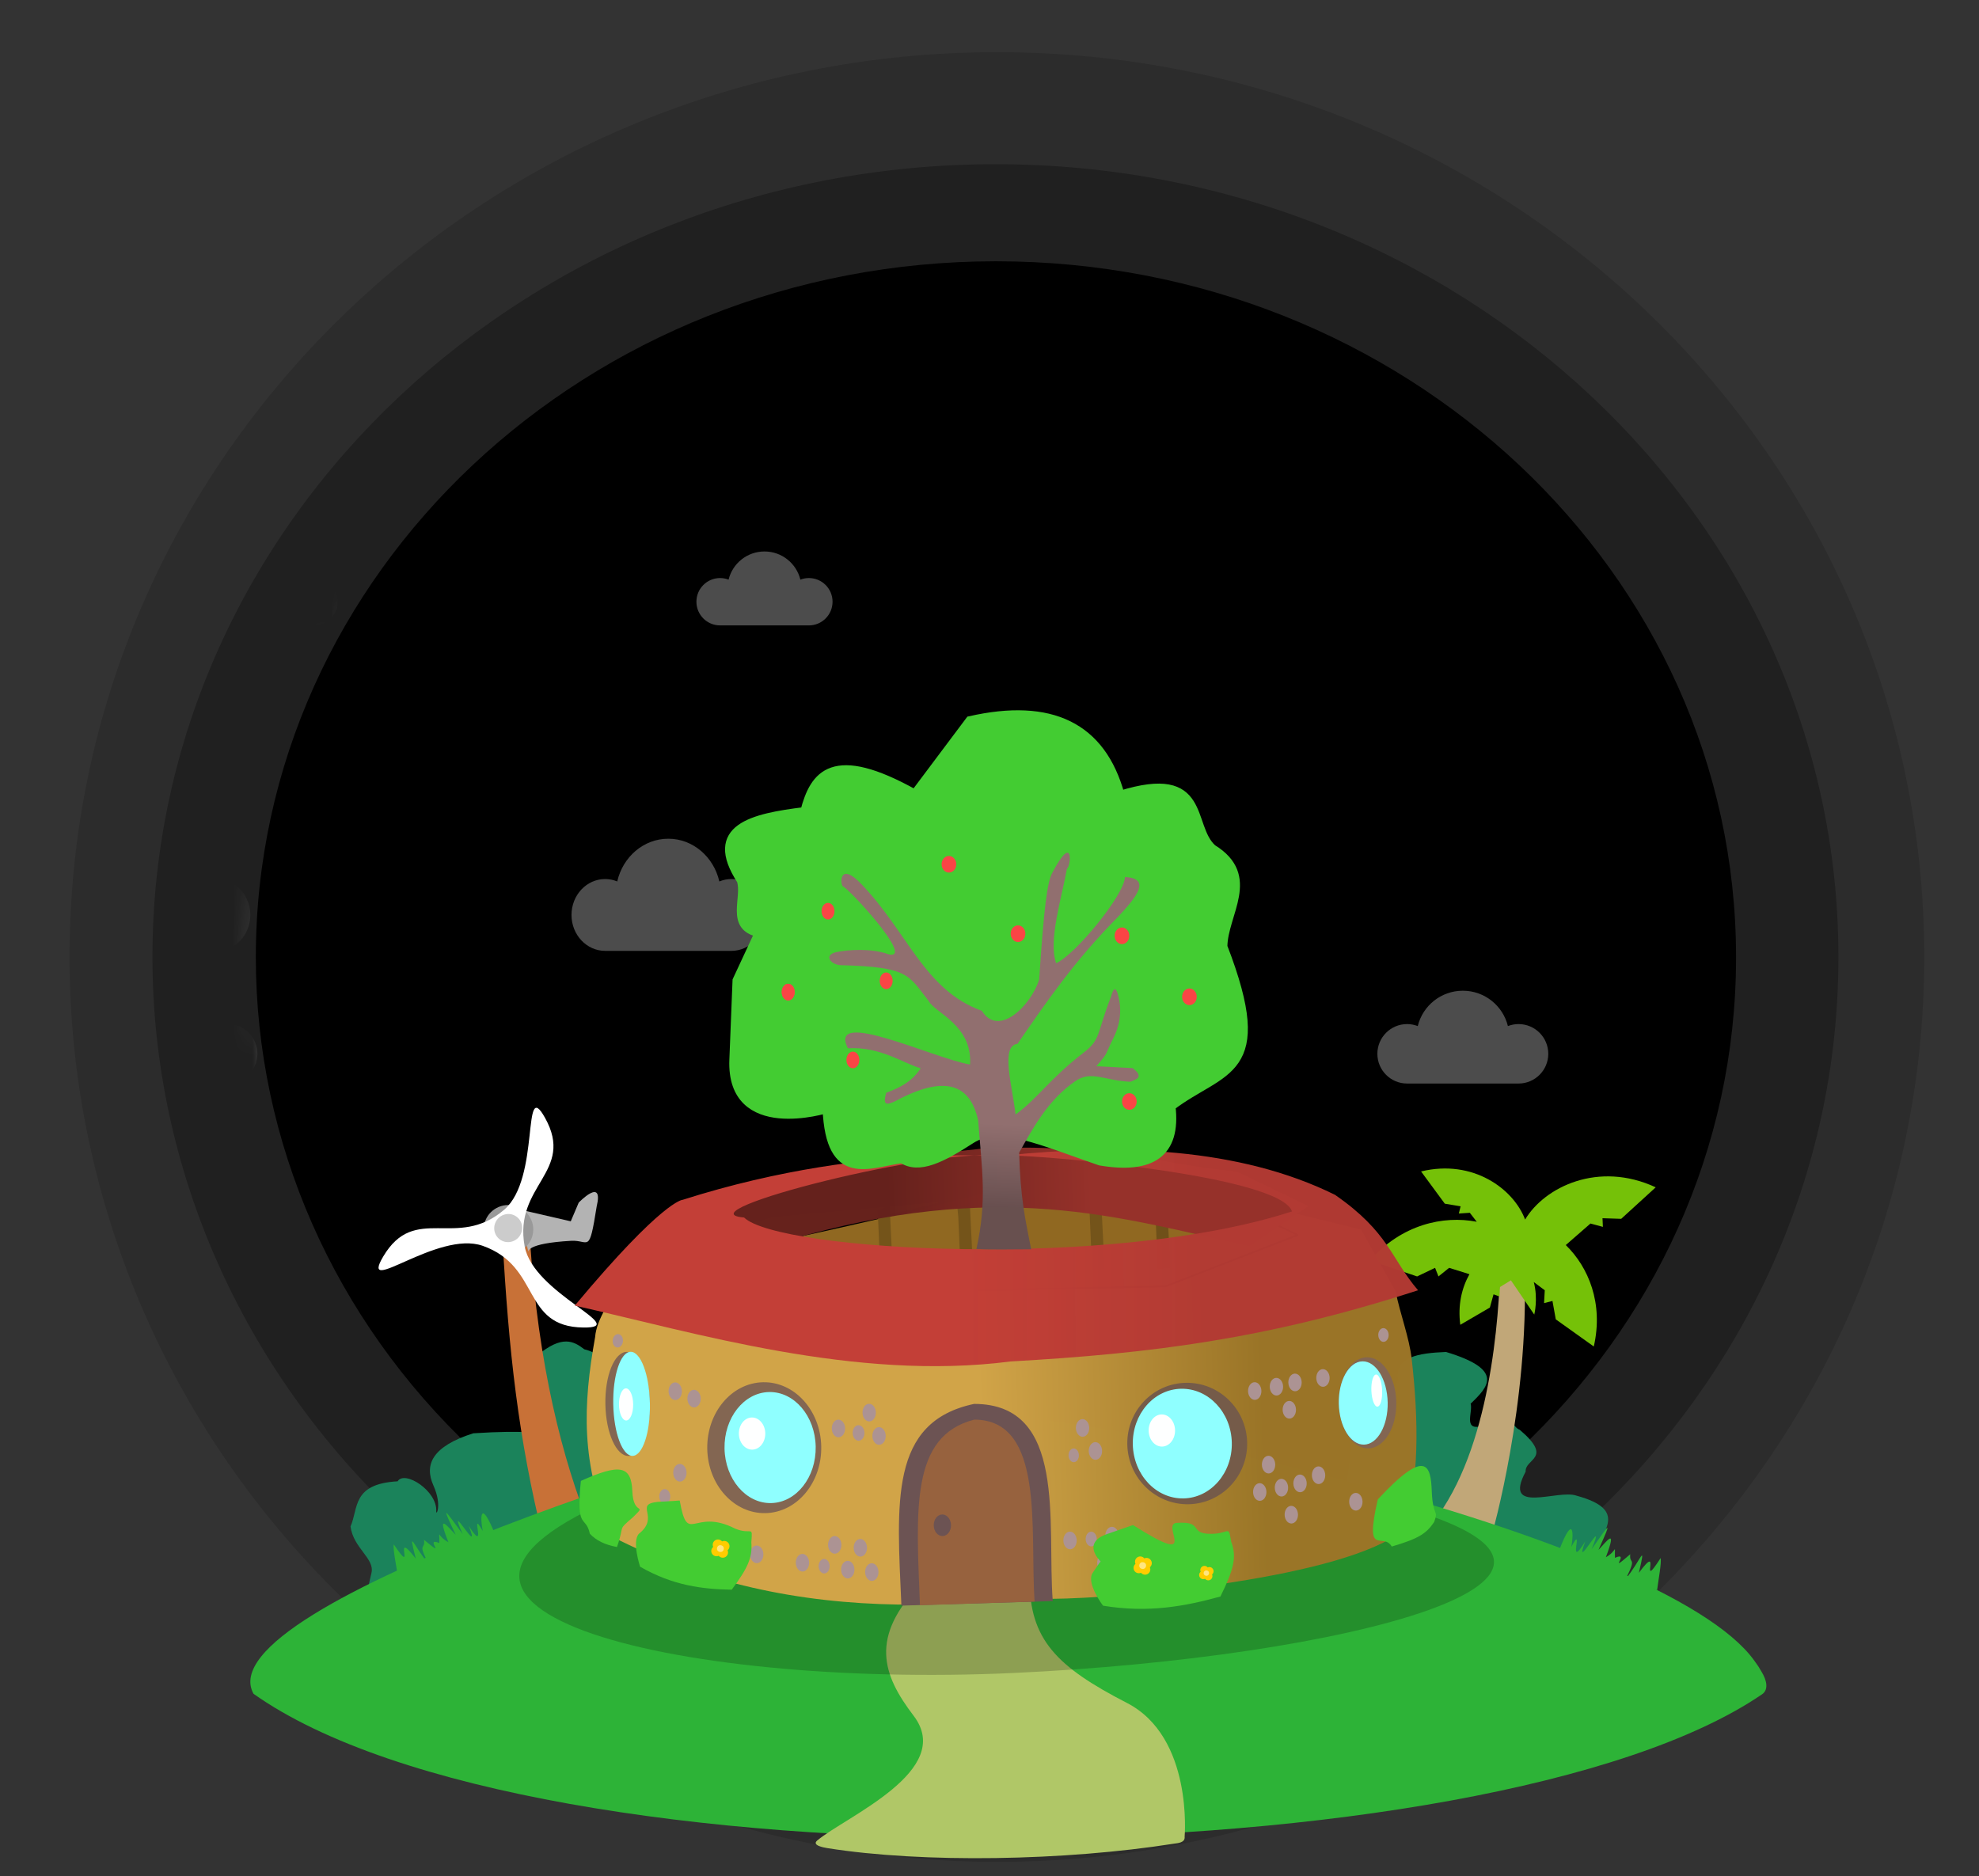 <svg id="etExiBaoJwg1" xmlns="http://www.w3.org/2000/svg" xmlns:xlink="http://www.w3.org/1999/xlink" viewBox="0 0 100 94.8" shape-rendering="geometricPrecision" text-rendering="geometricPrecision">
<rect x="0" y="0" width="100" height="94.8" fill="#333333" stroke="none"/>
<style><![CDATA[
#etExiBaoJwg8_to {animation: etExiBaoJwg8_to__to 20000ms linear infinite normal forwards}@keyframes etExiBaoJwg8_to__to { 0% {transform: translate(1276.931px,-3134.848px)} 55.5% {transform: translate(1936.547px,-3134.848px)} 100% {transform: translate(1936.547px,-3134.848px)}} #etExiBaoJwg9_to {animation: etExiBaoJwg9_to__to 20000ms linear infinite normal forwards}@keyframes etExiBaoJwg9_to__to { 0% {transform: translate(991.097px,-3134.848px)} 56% {transform: translate(991.097px,-3134.848px)} 100% {transform: translate(1276.931px,-3134.848px)}} #etExiBaoJwg10_to {animation: etExiBaoJwg10_to__to 20000ms linear infinite normal forwards}@keyframes etExiBaoJwg10_to__to { 0% {transform: translate(1718.126px,-3055.813px)} 11% {transform: translate(1927.004px,-3055.813px)} 100% {transform: translate(1927.004px,-3055.813px)}} #etExiBaoJwg11_to {animation: etExiBaoJwg11_to__to 20000ms linear infinite normal forwards}@keyframes etExiBaoJwg11_to__to { 0% {transform: translate(1001.343px,-3055.813px)} 11% {transform: translate(1001.343px,-3055.813px)} 100% {transform: translate(1718.126px,-3055.813px)}} #etExiBaoJwg12_to {animation: etExiBaoJwg12_to__to 20000ms linear infinite normal forwards}@keyframes etExiBaoJwg12_to__to { 0% {transform: translate(1330.35px,-3304.971px)} 67% {transform: translate(1859.013px,-3304.971px)} 100% {transform: translate(1859.013px,-3304.971px)}} #etExiBaoJwg13_to {animation: etExiBaoJwg13_to__to 20000ms linear infinite normal forwards}@keyframes etExiBaoJwg13_to__to { 0% {transform: translate(1055.51px,-3304.971px)} 68% {transform: translate(1055.51px,-3304.971px)} 100% {transform: translate(1330.35px,-3304.971px)}} #etExiBaoJwg28_tr {animation: etExiBaoJwg28_tr__tr 20000ms linear infinite normal forwards}@keyframes etExiBaoJwg28_tr__tr { 0% {transform: translate(212.131px,150.754px) rotate(246.015deg)} 25% {transform: translate(212.131px,150.754px) rotate(-105.708deg)} 50% {transform: translate(212.131px,150.754px) rotate(-463.632deg)} 75% {transform: translate(212.131px,150.754px) rotate(-826.557deg)} 100% {transform: translate(212.131px,150.754px) rotate(-1184.66deg)}} #etExiBaoJwg124 {animation: etExiBaoJwg124_c_o 20000ms linear infinite normal forwards}@keyframes etExiBaoJwg124_c_o { 0% {opacity: 0} 34% {opacity: 0} 35% {opacity: 1} 70% {opacity: 1} 71% {opacity: 0} 100% {opacity: 0}} #etExiBaoJwg160_to {animation: etExiBaoJwg160_to__to 20000ms linear infinite normal forwards}@keyframes etExiBaoJwg160_to__to { 0% {offset-distance: 0%} 18.75% {offset-distance: 0%} 26% {offset-distance: 18.311%} 29.95% {offset-distance: 41.542%} 34% {offset-distance: 71.134%} 71% {offset-distance: 77.802%} 77% {offset-distance: 100%} 100% {offset-distance: 100%}} #etExiBaoJwg160_tr {animation: etExiBaoJwg160_tr__tr 20000ms linear infinite normal forwards}@keyframes etExiBaoJwg160_tr__tr { 0% {transform: rotate(23.483deg)} 26% {transform: rotate(23.483deg)} 34% {transform: rotate(-4.085deg)} 70% {transform: rotate(-4.085deg)} 71% {transform: rotate(-24.539deg)} 77% {transform: rotate(-4.085deg)} 100% {transform: rotate(-4.085deg)}} #etExiBaoJwg160 {animation: etExiBaoJwg160_c_o 20000ms linear infinite normal forwards}@keyframes etExiBaoJwg160_c_o { 0% {opacity: 0} 26% {opacity: 0} 28% {opacity: 1} 34% {opacity: 1} 35% {opacity: 0} 70% {opacity: 0} 71% {opacity: 1} 76% {opacity: 1} 77% {opacity: 0} 100% {opacity: 0}}
]]></style>
<defs><linearGradient id="etExiBaoJwg58-fill" x1="30.961" y1="89.513" x2="44.554" y2="89.113" spreadMethod="pad" gradientUnits="userSpaceOnUse" gradientTransform="translate(0 0)"><stop id="etExiBaoJwg58-fill-0" offset="0%" stop-color="#d1a448"/><stop id="etExiBaoJwg58-fill-1" offset="100%" stop-color="rgba(155,117,39,0.992)"/></linearGradient><linearGradient id="etExiBaoJwg67-fill" x1="36.257" y1="76.942" x2="26.449" y2="77.322" spreadMethod="pad" gradientUnits="userSpaceOnUse" gradientTransform="translate(0 0)"><stop id="etExiBaoJwg67-fill-0" offset="0%" stop-color="#96312a"/><stop id="etExiBaoJwg67-fill-1" offset="100%" stop-color="rgba(101,33,28,0.996)"/></linearGradient><linearGradient id="etExiBaoJwg74-fill" x1="29.703" y1="82.132" x2="41.526" y2="82.064" spreadMethod="pad" gradientUnits="userSpaceOnUse" gradientTransform="translate(0 0)"><stop id="etExiBaoJwg74-fill-0" offset="0%" stop-color="#c33f37"/><stop id="etExiBaoJwg74-fill-1" offset="100%" stop-color="rgba(179,58,51,0.98)"/></linearGradient><linearGradient id="etExiBaoJwg144-fill" x1="367.11" y1="87.487" x2="367.22" y2="90.811" spreadMethod="pad" gradientUnits="userSpaceOnUse" gradientTransform="translate(0 0)"><stop id="etExiBaoJwg144-fill-0" offset="0%" stop-color="#916f6f"/><stop id="etExiBaoJwg144-fill-1" offset="100%" stop-color="rgba(104,80,80,0.992)"/></linearGradient></defs><g transform="translate(-52.749-15.135)"><path d="M140.473,63.512c0,19.426-16.744,35.174-37.398,35.174-9.919 0-19.431-3.706-26.445-10.302s-10.954-15.543-10.954-24.872C65.677,44.086,82.421,28.338,103.075,28.338s37.398,15.748,37.398,35.174Z" transform="matrix(1.253 0 0 1.3-26.029-19.069)" opacity="0.14" stroke-width="0.317" stroke-linecap="round" stroke-linejoin="round" stroke-miterlimit="10"/><path d="M140.473,63.512c0,19.426-16.744,35.174-37.398,35.174-9.919 0-19.431-3.706-26.445-10.302s-10.954-15.543-10.954-24.872C65.677,44.086,82.421,28.338,103.075,28.338s37.398,15.748,37.398,35.174Z" transform="matrix(1.139 0 0 1.139-14.353-8.844)" opacity="0.27" stroke-width="0.317" stroke-linecap="round" stroke-linejoin="round" stroke-miterlimit="10"/><path d="M140.473,63.512c0,19.426-16.744,35.174-37.398,35.174-9.919 0-19.431-3.706-26.445-10.302s-10.954-15.543-10.954-24.872C65.677,44.086,82.421,28.338,103.075,28.338s37.398,15.748,37.398,35.174Z" stroke-width="0.317" stroke-linecap="round" stroke-linejoin="round" stroke-miterlimit="10"/><g mask="url(#etExiBaoJwg14)"><g transform="matrix(.091 0 0 0.091-29.683 345.623)" opacity="0.3"><g id="etExiBaoJwg8_to" transform="translate(1276.931,-3134.848)"><path d="M1213.041,-3143.604c-2.367.001-4.62.492-6.704,1.345-3.118-13.616-14.622-23.728-28.347-23.728-13.73-0-25.235,10.113-28.349,23.728-2.083-.853-4.341-1.344-6.705-1.344-10.325-0-18.693,8.934-18.693,19.948c0,11.017,8.369,19.947,18.693,19.947c3.24 0,19.436 0,35.055 0c15.617 0,31.811 0,35.05-0c10.323 0,18.693-8.93,18.693-19.947-0-11.013-8.369-19.948-18.693-19.948Z" transform="translate(-1177.988,3134.848)" fill="#fff" stroke-width="0.323"/></g><g id="etExiBaoJwg9_to" transform="translate(991.097,-3134.848)"><path d="M1213.041,-3143.604c-2.367.001-4.62.492-6.704,1.345-3.118-13.616-14.622-23.728-28.347-23.728-13.73-0-25.235,10.113-28.349,23.728-2.083-.853-4.341-1.344-6.705-1.344-10.325-0-18.693,8.934-18.693,19.948c0,11.017,8.369,19.947,18.693,19.947c3.24 0,19.436 0,35.055 0c15.617 0,31.811 0,35.05-0c10.323 0,18.693-8.93,18.693-19.947-0-11.013-8.369-19.948-18.693-19.948Z" transform="translate(-1177.988,3134.848)" fill="#fff" stroke-width="0.323"/></g><g id="etExiBaoJwg10_to" transform="translate(1718.126,-3055.813)"><path d="M1760.065,-3063.059c-2.09,0-4.079.407-5.918,1.113-2.752-11.267-12.909-19.636-25.026-19.636-12.121 0-22.278,8.369-25.027,19.636-1.838-.705-3.833-1.112-5.92-1.112-9.115-0-16.503,7.394-16.503,16.508-0,9.117,7.388,16.507,16.503,16.507c2.86 0,17.158,0,30.947 0c13.787-0,28.083-0,30.944-0c9.114,0,16.502-7.39,16.502-16.507c0-9.114-7.389-16.507-16.502-16.508Z" transform="translate(-1729.12,3055.813)" fill="#fff" stroke-width="0.276"/></g><g id="etExiBaoJwg11_to" transform="translate(1001.343,-3055.813)"><path d="M1760.065,-3063.059c-2.09,0-4.079.407-5.918,1.113-2.752-11.267-12.909-19.636-25.026-19.636-12.121 0-22.278,8.369-25.027,19.636-1.838-.705-3.833-1.112-5.92-1.112-9.115-0-16.503,7.394-16.503,16.508-0,9.117,7.388,16.507,16.503,16.507c2.86 0,17.158,0,30.947 0c13.787-0,28.083-0,30.944-0c9.114,0,16.502-7.39,16.502-16.507c0-9.114-7.389-16.507-16.502-16.508Z" transform="translate(-1729.12,3055.813)" fill="#fff" stroke-width="0.276"/></g><g id="etExiBaoJwg12_to" transform="translate(1330.35,-3304.971)"><path d="M1739.776,-3310.743c-1.665-.001-3.249.324-4.715.886-2.192-8.975-10.282-15.642-19.934-15.642-9.655 0-17.746,6.667-19.936,15.642-1.464-.562-3.053-.886-4.715-.886-7.261 0-13.146,5.89-13.146,13.15-0,7.262,5.885,13.149,13.146,13.149c2.278,0,13.668-0,24.652,0c10.982,0,22.37,0,24.649,0c7.26,0,13.146-5.887,13.146-13.149c0-7.26-5.886-13.149-13.145-13.149Z" transform="translate(-1715.126,3304.971)" fill="#fff" stroke-width="0.22"/></g><g id="etExiBaoJwg13_to" transform="translate(1055.51,-3304.971)"><path d="M1739.776,-3310.743c-1.665-.001-3.249.324-4.715.886-2.192-8.975-10.282-15.642-19.934-15.642-9.655 0-17.746,6.667-19.936,15.642-1.464-.562-3.053-.886-4.715-.886-7.261 0-13.146,5.89-13.146,13.15-0,7.262,5.885,13.149,13.146,13.149c2.278,0,13.668-0,24.652,0c10.982,0,22.37,0,24.649,0c7.26,0,13.146-5.887,13.146-13.149c0-7.26-5.886-13.149-13.145-13.149Z" transform="translate(-1715.126,3304.971)" fill="#fff" stroke-width="0.22"/></g></g><mask id="etExiBaoJwg14" mask-type="luminance" x="-150%" y="-150%" height="400%" width="400%"><path d="M140.473,63.512c0,19.426-16.744,35.174-37.398,35.174-9.919 0-19.431-3.706-26.445-10.302s-10.954-15.543-10.954-24.872C65.677,44.086,82.421,28.338,103.075,28.338s37.398,15.748,37.398,35.174Z" fill="#0ff" stroke-width="0.317" stroke-linecap="round" stroke-linejoin="round" stroke-miterlimit="10"/></mask></g><g mask="url(#etExiBaoJwg17)"><mask id="etExiBaoJwg17" mask-type="luminance" x="-150%" y="-150%" height="400%" width="400%"><path d="M140.473,63.512c0,19.426-16.744,35.174-37.398,35.174-9.919 0-19.431-3.706-26.445-10.302s-10.954-15.543-10.954-24.872C65.677,44.086,82.421,28.338,103.075,28.338s37.398,15.748,37.398,35.174Z" fill="#0ff" stroke-width="0.317" stroke-linecap="round" stroke-linejoin="round" stroke-miterlimit="10"/></mask></g></g><g transform="translate(7.112 13.149)"><path d="M13.781,67.223c-1.504,1.566-3.24,3.801-2.122-.891.173-.726-.917-1.247-1.059-2.344.408-.92.063-2.152,2.379-2.282.359-.58,2.016.492,1.952,1.51-.017.272.31-.29-.142-1.299-.473-1.056-.063-1.976,2.012-2.637c5.533-.362,2.309.877,3.49-1.696-1.133-.722-1.021-1.472-.258-2.237c1.263-1.05,1.843-.727,2.378-.313c1.77.431-.16,1.688.321,1.783c4.147.822,1.707,2.224,2.952.743l2.276,5.359" fill="#1b835b" stroke-width="0.236"/><path d="M61.558,56.916c.656-.099,1.251,1.38,1.967-.313-.191-1.181,1.021-1.377,2.432-1.433c2.962.894,2.144,1.754,1.243,2.613.123.419-.372,1.332.5,1.15c1.38-1.787,1.379-.035,1.981.169c1.725,1.471.257,1.437.299,2.115-1.183,2.214,1.643.873,2.571,1.215c2.714.739,1.16,1.828,1.095,2.796l-1,2.804-12.047-3.563" fill="#1b835b" stroke-width="0.237"/><g transform="matrix(3.192-.443 0.398 2.923-715.685-305.614)"><g transform="matrix(.831 0 0 0.831 35.401 27.148)"><path d="M211.079,158.21c-.212-2.152-.168-3.93.002-6.267l.509.135c-.16,2.537.043,4.553.405,6.078" fill="#c87137" stroke-width="0.035"/><g transform="matrix(-.845-.261-.215 0.845 422.887 79.744)"><path d="M211.989,150.271l-1.157.113-.115-.461c0,0-.46-.689-.394.033.023,1.153.06.798.443.88.972.208.879.397.879.397" fill="#b3b3b3" stroke-width="0.035"/><ellipse rx="0.533" ry="0.573" transform="matrix(.999 0.042-.033 0.999 212.135 150.773)" fill="#999" stroke-width="0.056"/><g id="etExiBaoJwg28_tr" transform="translate(212.131,150.754) rotate(246.015)"><g transform="skewX(3.707) skewY(0) scale(1.076,0.929) translate(-212.132,-150.754)"><g transform="matrix(-.353-1.023-.856 0.353 415.813 314.698)"><path d="M44.165,168.432c13.548-.328,9.648,12.892,22.578,16.952c9.994,3.139,26.623-12.271,21.607-3.074-6.49,11.897-15.989,1.91-25.97,11.077-7.715,7.086-2.685,29.192-8.141,20.249-7.058-11.569,6.34-14.801,3.392-28.029-2.279-10.225-23.938-16.921-13.466-17.175Z" transform="matrix(.098 0.015-.013 0.107 208.549 129.552)" fill="#fff" stroke-width="1.663"/></g><ellipse rx="0.304" ry="0.327" transform="matrix(.999 0.042-.033 0.999 212.135 150.773)" fill="#ccc" stroke-width="0.032"/><ellipse rx="2.987" ry="3.25" transform="matrix(-.989-.15-.124 0.992 212.132 150.754)" fill="none" stroke-width="0.196"/></g></g></g></g></g><g transform="matrix(.265 0 0 0.265-731.869-510.266)"><g transform="translate(-352.254 60.347)"><g transform="matrix(.455 0 0 0.455 1907.32 1127.558)"><path d="M3221.766,2045.475c-.95,27.558-6.219,82.753-32.691,109.838c0,0,3.528,1.564,15.013,1.564c7.918,0,14.338-.818,14.338-1.827c0-.215,15.526-54.023,13.6-110.848-10.261,1.273-10.261,1.273-10.261,1.273Z" fill="#c1a778" stroke-width="0.618" stroke-linecap="round" stroke-linejoin="round" stroke-miterlimit="10"/><path d="M3235.891,2049.415l4.601,3.442-.296,5.378l3.524-.901l1.388,7.71l15.934,11.378c4.142-18.149-2.293-33.317-11.741-42.512l10.342-9.026l5.205,1.405-.157-3.63l7.838.257l14.458-13.208c-23.962-11.125-46.516-.207-54.737,13.508-4.795-12.78-21.796-25.451-43.593-20.158l9.938,13.511l6.619,1.1-.732,3.022l4.599-.308l2.904,3.762c-13.957-2.694-31.429,1.084-44.768,16.224l19.778,6.691l7.531-3.603l1.419,3.603l4.467-3.603l8.511,2.67c-3.216,5.733-4.93,12.928-3.835,21.205l12.398-7.23l1.534-5.535l2.504.896.159-3.946l4.62-2.828l9.786,14.358c0,0,1.667-6.554-.197-13.633Z" transform="translate(0 0)" fill="#75c108" stroke-width="0.445" stroke-linecap="round" stroke-linejoin="round" stroke-miterlimit="10"/></g></g></g><g transform="matrix(.109 0 0 0.109-252.95-161.512)"><g transform="translate(-352.254 60.347)"><g transform="matrix(.13 0 0 0.13 2156.252 1790.758)"><path d="M4964.92,2184.703c0,12.865-10.43,23.293-23.294,23.293h-166.321c-12.864,0-23.293-10.429-23.293-23.293v0c0-12.865,10.429-23.293,23.293-23.293h166.321c12.864-.001,23.294,10.428,23.294,23.293Z" opacity="0.2" fill="#38200e"/><path d="M4863.536,2174.709v-31.525c0-1.928,1.562-3.493,3.501-3.493c1.928,0,3.486,1.565,3.486,3.493v30.983c41.307.472,40.213,9.235,40.213,9.235h-53.613c-.541-5.616,3.346-7.826,6.413-8.693Z" fill="#ffde55" stroke="#283f00" stroke-width="4.298" stroke-linecap="round" stroke-linejoin="round" stroke-miterlimit="10"/><path d="M4847.223,2180.7v-31.53c0-1.928,1.559-3.494,3.486-3.494c1.939,0,3.5,1.566,3.5,3.494v30.983c41.308.472,40.213,9.235,40.213,9.235h-53.624c-.532-5.617,3.358-7.821,6.425-8.688Z" fill="#ffde55" stroke="#283f00" stroke-width="4.298" stroke-linecap="round" stroke-linejoin="round" stroke-miterlimit="10"/><path d="M4792.547,2130.765c-.064-.455,74.498-73.248,99.785-73.248c25.273,0,45.777,20.501,45.777,45.786s-20.504,45.786-45.777,45.786c-21.063,0-76.32,3.857-94.206-9.457-27.938,50.054-53.277,17.479-53.277,17.479Z" fill="#fff" stroke="#283f00" stroke-width="4.298" stroke-linecap="round" stroke-linejoin="round" stroke-miterlimit="10"/><path d="M4928.709,2087.227c18.546-6.072,30.256-25.019,26.747-44.773-3.868-21.628-24.526-36.031-46.151-32.179-21.633,3.856-36.028,24.509-32.184,46.144.66,3.656,1.799,7.111,3.324,10.297" fill="#fff" stroke="#283f00" stroke-width="4.298" stroke-linecap="round" stroke-linejoin="round" stroke-miterlimit="10"/><path d="M4941.958,2077.791c-21.202,2.194-21.624-18.449-3.651-20.469c0,0,8.05-8.764,17.149-14.869c11.481,13.818,32.543,14.939,34.655,36.768Z" fill="#ffde55" stroke="#283f00" stroke-width="4.298" stroke-linecap="round" stroke-linejoin="round" stroke-miterlimit="10"/><path d="M4919.707,2099.49c0,0,6.986,36.644-23.314,39.557c0,0-82.766,4.653-81.596-11.077l31.234-13.405" fill="#fff" stroke="#283f00" stroke-width="4.298" stroke-linecap="round" stroke-linejoin="round" stroke-miterlimit="10"/><path d="M4907.465,2044.81c1.094,3.954,5.188,6.278,9.145,5.173c3.961-1.089,6.271-5.195,5.176-9.148-1.094-3.949-5.188-6.268-9.152-5.173-3.954,1.104-6.263,5.193-5.169,9.148Z" fill="#283f00"/></g></g></g></g><g transform="translate(-52.749-12.135)"><g transform="matrix(.929-.021 0.013 0.728 55.479 5.135)"><path d="M9.068,127.45c-2.636-6.32,27.682-17.354,34.41-18.729c10.078-.653,42.433,9.902,47.216,18.775.3.556.169.313.385.783.286.622.38,1.277-.005,1.581-14.96,12.445-66.933,11.824-82.006-2.41Z" fill="#2db337" stroke-width="0.071"/><path d="M22.343,116.72c-.749-2.462-.797-1.198-.654-.208-.756-1.777.298,1.812-.757-.375.718,2.447-1.242-2.188-.34.554-1.021-1.854-1.137-2.113-.377.042-.437-.583-1.045-1.669-.403.506-.636-.448-.465-.992-.494.041-.877-.49.5,1.222-.831-.248.069.762-.387.096.236,1.691-.803-1.24-1.116-2.667-.704-.402-1.331-2.287.071,1.46-1.181-1.019-.059.324.126,1.542.192,2.23" fill="#2db337" stroke="#000" stroke-width="0.195" stroke-opacity="0"/><path d="M80.205,119.505c.783-2.441.814-1.175.656-.19.78-1.756-.323,1.803.762-.354-.751,2.427,1.272-2.153.332.564c1.046-1.826,1.165-2.081.377.052.445-.571,1.068-1.639.396.517.642-.431.478-.979.494.055.883-.466-.516,1.208.834-.225-.08.76.385.107-.258,1.684.82-1.218,1.152-2.635.71-.383c1.361-2.25-.091,1.458,1.195-.986.055.325-.147,1.538-.222,2.224" fill="#2db337" stroke="#000" stroke-width="0.195" stroke-opacity="0"/></g><path d="M99.3,92.147c-2.629,2.708-1.967,4.615-.386,6.689c2.116,2.775-3.44,5.1-4.873,6.307-.276.233.284.346.5.381c4.85.775,12.038.644,17.538-.224.167-.026.565-.04.53-.35c0,0,.439-5.032-2.916-6.761-3.539-1.824-4.933-3.199-4.917-6.271" fill="#b0c767" stroke-width="0.114"/><path d="M84.848,87.419c-15.152,5.881,1.917,10.048,19.104,9.257c16.679-.768,32.631-4.822,19.367-8.469L101.206,86.592Z" opacity="0.2" stroke-width="0.499"/></g><g transform="matrix(.109 0 0 0.109-231.741-169.611)"><g transform="matrix(9.702 0 0 9.702 2280.157 1361.753)"><path d="M13.371,93.457c-1.524-3.462-1.398-6.287-.818-9.535.127-1.727,2.946-4.307,2.946-4.307l5.602-1.444l8.535-.775l12.74-.266l6.776,1.65l1.649,2.951c.218,1.085.652,2.2.77,3.232.328,2.867.388,5.886-.395,8.17-2.731,2.278-13.245,3.269-16.842,3.295l-7.278.273c-4.761-.071-9.32-1.008-13.685-3.243Z" fill="url(#etExiBaoJwg58-fill)" stroke-width="0.083"/><path d="M11.871,90.793c1.854-.83,2.413-.744,2.461.495.047,1.225.735.539.047,1.225-.796.692-.388.327-.781,1.438-.554-.101-.995-.305-1.297-.637-.197-.914-.671-.118-.429-2.52Z" fill="#43cc32" stroke-width="0.585"/><path d="M49.95,91.679c2.318-2.497,2.534-1.627,2.581-.389.047,1.225.339.87.112,1.468-.369.553-.75.797-2.024,1.17-.427-.724-1.321.595-.668-2.249Z" fill="#43cc32" stroke-width="0.585"/><path d="M27.188,96.752c-.212-4.913-.591-8.78,3.474-9.639c4.457,0,3.479,5.678,3.758,9.422" fill="#6c5353" stroke-width="0.083"/><path d="M21.017,79.366c11.213-2.423,10.094-2.599,11.213-2.423s1.119.176,1.119.176s6.137-1.256,9.459.333s3.323,1.589,3.323,1.589l-6.326,2.454-11.626.243Z" fill="#906821" stroke="#000" stroke-width="0.083"/><path d="M36.185,78.041l.117,2.681.594-.054-.162-3.299-.59.26Z" fill="#74541a" stroke-width="0.585"/><path d="M29.906,78.172l.117,2.681.594-.054-.162-3.299-.59.26Z" fill="#74541a" stroke-width="0.585"/><path d="M26.075,78.293l.117,2.681.594-.054-.162-3.299-.59.26Z" fill="#74541a" stroke-width="0.585"/><path d="M39.324,77.975l.117,2.681.594-.054-.162-3.299-.59.26Z" fill="#6f5019" stroke-width="0.585"/><path d="M21.712,79.309c10.145-2.978,15.871-1.101,22.097.268l2.831-1.917-3.43-1.653c-3.946-.376-5.655-1.275-11.838-1.127-4.725.487-5.518.697-6.266.904L18.072,77.793Z" fill="url(#etExiBaoJwg67-fill)" stroke-width="0.083"/><ellipse rx="2.723" ry="3.127" transform="matrix(1-.021 0.019 1 20.635 89.205)" fill="#836652" stroke-width="0.111" stroke-linejoin="round"/><ellipse rx="2.178" ry="2.653" transform="matrix(1-.021 0.019 1 20.915 89.199)" fill="#8fffff" stroke-width="0.091" stroke-linejoin="round"/><ellipse rx="2.863" ry="2.901" transform="matrix(1-.018 0.022 1 40.846 89.006)" fill="#755b49" stroke-width="0.112" stroke-linejoin="round"/><ellipse rx="2.365" ry="2.62" transform="matrix(1-.018 0.021 1 40.611 89.009)" fill="#8fffff" stroke-width="0.096" stroke-linejoin="round"/><ellipse rx="1.375" ry="2.177" transform="matrix(1-.021 0.019 1 49.462 87.062)" fill="#836652" stroke-width="0.107" stroke-linejoin="round"/><ellipse rx="1.168" ry="1.99" transform="matrix(1-.021 0.019 1 49.256 87.069)" fill="#8fffff" stroke-width="0.094" stroke-linejoin="round"/><path d="M11.583,82.414c4.204-5.036,5.144-5.054,5.156-5.054c9.315-2.969,16.553-1.903,15.388-2.074-3.033-.548-15.586,2.668-12.456,2.92c1.64,1.607,17.56,2.517,26.181-.291-.566-1.69-11.632-2.673-13.649-2.677c5.404-.552,11.109-.387,15.704,1.884c2.588,1.793,2.671,3.046,3.968,4.561-7.223,2.337-12.785,3.023-19.473,3.402-7.419.96-15.113-1.39-20.82-2.67Z" fill="url(#etExiBaoJwg74-fill)" stroke-width="0.081"/><g transform="translate(4.68 0.464)"><ellipse rx="1.064" ry="2.487" transform="matrix(1-.021 0.019 1 9.428 86.65)" fill="#836652" stroke-width="0.104" stroke-linejoin="round"/><ellipse rx="0.876" ry="2.487" transform="matrix(1-.021 0.019 1 9.616 86.646)" fill="#8fffff" stroke-width="0.094" stroke-linejoin="round"/></g><path d="M28.075,96.733c-.176-4.528-.475-8.092,2.601-8.87c3.376.016,2.652,5.244,2.875,8.695" fill="#97623e" stroke-width="0.069"/><ellipse rx="0.319" ry="0.422" transform="matrix(1-.021 0.019 1 25.774 95.149)" fill="#ac9393" stroke-width="0.094" stroke-linejoin="round"/><ellipse rx="0.319" ry="0.422" transform="matrix(1-.021 0.019 1 24.626 95.032)" fill="#ac9393" stroke-width="0.094" stroke-linejoin="round"/><ellipse rx="0.263" ry="0.348" transform="matrix(1-.021 0.019 1 23.497 94.868)" fill="#ac9393" stroke-width="0.078" stroke-linejoin="round"/><ellipse rx="0.319" ry="0.422" transform="matrix(1-.021 0.019 1 22.461 94.702)" fill="#ac9393" stroke-width="0.094" stroke-linejoin="round"/><ellipse rx="0.319" ry="0.422" transform="matrix(1-.021 0.019 1 25.226 93.988)" fill="#ac9393" stroke-width="0.094" stroke-linejoin="round"/><ellipse rx="0.319" ry="0.422" transform="matrix(1-.021 0.019 1 24.003 93.849)" fill="#ac9393" stroke-width="0.094" stroke-linejoin="round"/><ellipse rx="0.319" ry="0.422" transform="matrix(1-.021 0.019 1 20.275 94.302)" fill="#ac9393" stroke-width="0.094" stroke-linejoin="round"/><ellipse rx="0.319" ry="0.422" transform="matrix(1-.021 0.019 1 19.2 94.02)" fill="#ac9393" stroke-width="0.094" stroke-linejoin="round"/><ellipse rx="0.319" ry="0.422" transform="matrix(1-.021 0.019 1 35.246 93.638)" fill="#ac9393" stroke-width="0.094" stroke-linejoin="round"/><ellipse rx="0.266" ry="0.352" transform="matrix(1-.021 0.019 1 36.259 93.57)" fill="#ac9393" stroke-width="0.078" stroke-linejoin="round"/><ellipse rx="0.319" ry="0.422" transform="matrix(1-.021 0.019 1 37.251 93.408)" fill="#ac9393" stroke-width="0.094" stroke-linejoin="round"/><ellipse rx="0.319" ry="0.422" transform="matrix(1-.021 0.019 1 36.862 94.706)" fill="#ac9393" stroke-width="0.094" stroke-linejoin="round"/><ellipse rx="0.319" ry="0.422" transform="matrix(1-.021 0.019 1 44.071 86.498)" fill="#ac9393" stroke-width="0.094" stroke-linejoin="round"/><ellipse rx="0.319" ry="0.422" transform="matrix(1-.021 0.019 1 45.108 86.291)" fill="#ac9393" stroke-width="0.094" stroke-linejoin="round"/><ellipse rx="0.319" ry="0.422" transform="matrix(1-.021 0.019 1 45.996 86.087)" fill="#ac9393" stroke-width="0.094" stroke-linejoin="round"/><ellipse rx="0.319" ry="0.422" transform="matrix(1-.021 0.019 1 47.331 85.873)" fill="#ac9393" stroke-width="0.094" stroke-linejoin="round"/><ellipse rx="0.319" ry="0.422" transform="matrix(1-.021 0.019 1 45.724 87.393)" fill="#ac9393" stroke-width="0.094" stroke-linejoin="round"/><ellipse rx="0.319" ry="0.422" transform="matrix(1-.021 0.019 1 45.348 91.115)" fill="#ac9393" stroke-width="0.094" stroke-linejoin="round"/><ellipse rx="0.319" ry="0.422" transform="matrix(1-.021 0.019 1 46.236 90.911)" fill="#ac9393" stroke-width="0.094" stroke-linejoin="round"/><ellipse rx="0.319" ry="0.422" transform="matrix(1-.021 0.019 1 47.121 90.521)" fill="#ac9393" stroke-width="0.094" stroke-linejoin="round"/><ellipse rx="0.319" ry="0.422" transform="matrix(1-.021 0.019 1 45.819 92.406)" fill="#ac9393" stroke-width="0.094" stroke-linejoin="round"/><ellipse rx="0.319" ry="0.422" transform="matrix(1-.021 0.019 1 44.311 91.323)" fill="#ac9393" stroke-width="0.094" stroke-linejoin="round"/><ellipse rx="0.319" ry="0.422" transform="matrix(1-.021 0.019 1 44.732 90.014)" fill="#ac9393" stroke-width="0.094" stroke-linejoin="round"/><ellipse rx="0.248" ry="0.328" transform="matrix(1-.021 0.019 1 35.422 89.57)" fill="#ac9393" stroke-width="0.073" stroke-linejoin="round"/><ellipse rx="0.319" ry="0.422" transform="matrix(1-.021 0.019 1 36.459 89.362)" fill="#ac9393" stroke-width="0.094" stroke-linejoin="round"/><ellipse rx="0.319" ry="0.422" transform="matrix(1-.021 0.019 1 35.844 88.261)" fill="#ac9393" stroke-width="0.094" stroke-linejoin="round"/><ellipse rx="0.319" ry="0.422" transform="matrix(1-.021 0.019 1 41.508 93.889)" fill="#ac9393" stroke-width="0.094" stroke-linejoin="round"/><ellipse rx="0.319" ry="0.422" transform="matrix(1-.021 0.019 1 48.903 91.788)" fill="#ac9393" stroke-width="0.094" stroke-linejoin="round"/><ellipse rx="0.319" ry="0.422" transform="matrix(1-.021 0.019 1 26.12 88.645)" fill="#ac9393" stroke-width="0.094" stroke-linejoin="round"/><ellipse rx="0.282" ry="0.372" transform="matrix(1-.021 0.019 1 25.141 88.501)" fill="#ac9393" stroke-width="0.083" stroke-linejoin="round"/><ellipse rx="0.319" ry="0.422" transform="matrix(1-.021 0.019 1 24.18 88.287)" fill="#ac9393" stroke-width="0.094" stroke-linejoin="round"/><ellipse rx="0.319" ry="0.422" transform="matrix(1-.021 0.019 1 25.649 87.529)" fill="#ac9393" stroke-width="0.094" stroke-linejoin="round"/><ellipse rx="0.319" ry="0.422" transform="matrix(1-.021 0.019 1 17.281 86.86)" fill="#ac9393" stroke-width="0.094" stroke-linejoin="round"/><ellipse rx="0.319" ry="0.422" transform="matrix(1-.021 0.019 1 16.382 86.507)" fill="#ac9393" stroke-width="0.094" stroke-linejoin="round"/><ellipse rx="0.319" ry="0.422" transform="matrix(1-.021 0.019 1 16.604 90.403)" fill="#ac9393" stroke-width="0.094" stroke-linejoin="round"/><ellipse rx="0.263" ry="0.348" transform="matrix(1-.021 0.019 1 15.882 91.532)" fill="#ac9393" stroke-width="0.078" stroke-linejoin="round"/><ellipse rx="0.259" ry="0.311" transform="matrix(.845 0.535-.373 0.928 13.638 84.098)" fill="#ac9393" stroke-width="0.073" stroke-linejoin="round"/><ellipse rx="0.248" ry="0.328" transform="matrix(1-.021 0.019 1 50.222 83.82)" fill="#ac9393" stroke-width="0.073" stroke-linejoin="round"/><ellipse rx="0.413" ry="0.516" transform="matrix(1-.021 0.019 1 29.146 92.912)" fill="#6c5353" stroke-width="0.663" stroke-linejoin="round"/><ellipse rx="0.631" ry="0.768" transform="matrix(1-.021 0.019 1 20.053 88.53)" fill="#fff" fill-opacity="0.992" stroke-width="0.79" stroke-linecap="round" stroke-linejoin="round" stroke-dasharray="0.79,1.579"/><ellipse rx="0.631" ry="0.768" transform="matrix(1-.021 0.019 1 39.633 88.384)" fill="#fff" fill-opacity="0.992" stroke-width="0.79" stroke-linecap="round" stroke-linejoin="round" stroke-dasharray="0.79,1.579"/><ellipse rx="0.339" ry="0.768" transform="matrix(1-.004 0.008 1 14.033 87.138)" fill="#fff" fill-opacity="0.992" stroke-width="0.579" stroke-linecap="round" stroke-linejoin="round" stroke-dasharray="0.579,1.157"/><ellipse rx="0.257" ry="0.768" transform="matrix(.998-.061 0.044 0.999 49.902 86.476)" fill="#fff" fill-opacity="0.992" stroke-width="0.504" stroke-linecap="round" stroke-linejoin="round" stroke-dasharray="0.504,1.008"/><path d="M36.823,96.756c0,0-.818-1.08-.498-1.564s.384-.554.384-.554-.945-.872.301-1.304l1.246-.432c3.35,2.128,1.242-.089,2.113-.105c1.225-.078.597.465,1.466.522c1.059.05.961-.503,1.113.383.281.743.107,1.345-.516,2.615-1.674.46-3.423.798-5.608.439Z" fill="#43cc32" stroke-width="0.532"/><path d="M14.702,94.892c0,0-.401-1.212-.057-1.572c1.033-.823-.267-1.408.909-1.526l1.042-.063c.394,2.192.634.313,2.65,1.342.799.33.839-.205.772.651.061.759-.197,1.266-.937,2.267-1.375-.026-2.783-.183-4.38-1.099Z" fill="#43cc32" stroke-width="0.464"/></g><g id="etExiBaoJwg124" transform="matrix(.164 0 0 0.164 1934.706 1755.232)" opacity="0"><ellipse rx="49.935" ry="12.142" transform="translate(4888.74 2190.75)" opacity="0.2" stroke-width="24.561"/><path d="M4880.957,2180.92v-21.748c0-1.33,1.078-2.41,2.415-2.41c1.33,0,2.405,1.08,2.405,2.41v21.374c28.496.326,27.742,6.371,27.742,6.371h-36.986c-.373-3.874,2.308-5.399,4.424-5.997Z" fill="#ffde55" stroke-width="2.965" stroke-linecap="round" stroke-linejoin="round" stroke-miterlimit="10"/><path d="M4869.703,2185.053v-21.752c0-1.33,1.075-2.41,2.405-2.41c1.338,0,2.414,1.08,2.414,2.41v21.374c28.497.326,27.742,6.371,27.742,6.371h-36.993c-.367-3.875,2.317-5.396,4.432-5.994Z" fill="#ffde55" stroke-width="2.965" stroke-linecap="round" stroke-linejoin="round" stroke-miterlimit="10"/><path d="M4831.984,2150.605c-.044-.314,51.394-50.531,68.838-50.531c17.435,0,31.58,14.143,31.58,31.586s-14.145,31.586-31.58,31.586c-14.531,0-52.651,2.661-64.99-6.524-19.273,34.531-36.754,12.058-36.754,12.058Z" fill="#fff" stroke-width="2.965" stroke-linecap="round" stroke-linejoin="round" stroke-miterlimit="10"/><path d="M4925.917,2120.57c12.794-4.189,20.872-17.26,18.452-30.887-2.668-14.92-16.92-24.857-31.838-22.199-14.924,2.66-24.855,16.908-22.203,31.833.455,2.522,1.241,4.906,2.293,7.104" fill="#fff" stroke-width="2.965" stroke-linecap="round" stroke-linejoin="round" stroke-miterlimit="10"/><path d="M4935.057,2114.06c-14.627,1.514-14.918-12.727-2.519-14.121c0,0,5.553-6.046,11.831-10.258c7.92,9.533,22.45,10.306,23.907,25.365Z" fill="#ffde55" stroke-width="2.965" stroke-linecap="round" stroke-linejoin="round" stroke-miterlimit="10"/><path d="M4875.275,2128.143c7.375-5.999,44.058-2.358,44.853,4.769.796,7.135-.756,21.892-16.505,23.406c0,0-57.097,3.21-56.29-7.642l27.942-20.533" fill="#b3b3b3" stroke-width="2.965" stroke-linecap="round" stroke-linejoin="round" stroke-miterlimit="10"/><path d="M4911.262,2091.307c.755,2.728,3.579,4.331,6.309,3.569c2.732-.751,4.326-3.584,3.571-6.311-.755-2.724-3.579-4.324-6.314-3.569-2.728.762-4.321,3.583-3.566,6.311Z" fill="#283f00" stroke-width="0.69"/></g><g transform="matrix(.215 0.05-.05 0.215 2816.855 2938.597)"><g><path d="M-2241.957,-2580.923c-3.973-3.974-10.215-4.29-14.554-.954-4.338-3.335-10.579-3.02-14.554.954-3.971,3.973-4.287,10.214-.951,14.553-3.336,4.338-3.02,10.58.951,14.552c3.975,3.974,10.216,4.29,14.554.954c4.339,3.335,10.581,3.02,14.554-.954c3.973-3.973,4.29-10.214.954-14.552c3.336-4.339,3.019-10.58-.954-14.553Z" fill="#fc0" stroke-width="2.586" stroke-linecap="round" stroke-linejoin="round" stroke-miterlimit="10"/><circle r="7.137" transform="translate(-2256.51-2566.37)" fill="#ffe680" stroke-width="3.544" stroke-linecap="round" stroke-linejoin="round" stroke-miterlimit="10"/></g></g><g transform="matrix(.215 0.05-.05 0.215 3012.615 2946.465)"><g><path d="M-2241.957,-2580.923c-3.973-3.974-10.215-4.29-14.554-.954-4.338-3.335-10.579-3.02-14.554.954-3.971,3.973-4.287,10.214-.951,14.553-3.336,4.338-3.02,10.58.951,14.552c3.975,3.974,10.216,4.29,14.554.954c4.339,3.335,10.581,3.02,14.554-.954c3.973-3.973,4.29-10.214.954-14.552c3.336-4.339,3.019-10.58-.954-14.553Z" fill="#fc0" stroke-width="2.586" stroke-linecap="round" stroke-linejoin="round" stroke-miterlimit="10"/><circle r="7.137" transform="translate(-2256.51-2566.37)" fill="#ffe680" stroke-width="3.544" stroke-linecap="round" stroke-linejoin="round" stroke-miterlimit="10"/></g></g><g transform="matrix(3.438 0 0 3.459 624.285 2038.972)"><path d="M558.461,15.698c-4.417.548-9.707,3.437-10.138-6.716c0,0-12.994,4.061-12.566-6.56l.428-10.621l2.999-6.404c-4.009-.787-1.641-4.675-2.428-7.028-4.575-7.005,1.54-8.351,8.567-9.215c1.291-4.938,3.793-8.498,14.851-2.343l7.425-9.84c10.913-2.452,17.74.786,20.276,9.996c11.843-3.671,9.045,4.189,12.423,7.185c6.045,3.696,1.472,8.683,1.428,13.12c6.725,17.274-.083,16.157-6.997,21.397.762,6.336-2.715,8.499-9.567,7.341-7.984-2.725-13.607-5.363-17.402-2.926-4.003,2.571-7.03,4.104-9.3,2.614Z" fill="#43cc32" stroke="#43cc32" stroke-width="1.183"/><g transform="matrix(-2.811 0 0 3.342 1603.797-281.364)"><path d="M366.26,88.642c-.689-1.021-1.389-2.117-2.701-2.871-.763-.434-1.384-.019-2.629.029-.312-.101-.669-.188-.116-.548l1.743-.077c-.617-.586-.387-.42-.799-1.093-.258-.422-.399-.885-.326-1.417.122-.64.263-.775.43-.257.69,1.478.469,1.687,1.305,2.224c1.644,1.058,2.212,1.846,3.265,2.48.154-1.145.738-2.758-.095-2.835-1.357-1.647-2.742-3.342-4.82-5.091-.952-.847-1.569-1.54-.334-1.599.021.709,2.38,3.118,3.303,3.458.382-.904-.252-2.557-.518-3.79-.193-.078-.349-1.503.707.17.233.369.394,1.351.624,4.277.395,1.042,1.947,2.336,2.751,1.251c2.757-.826,3.556-3.155,5.791-5.093.998-.866,1.023-.078.887.096-.229.029-3.508,2.983-2.207,2.732.822-.254,1.958-.186,2.521-.086.623.123.241.512-.231.522-3.3.072-3.235.406-4.215,1.44-.294.474-2.098.957-1.983,2.544c1.723-.238,6.849-2.297,5.863-.652-1.572-.078-2.733.636-3.494.802.464.587,1.057.789,1.652.984.209.58-.112.454-.424.339-2.394-1.082-3.607-.687-3.985.773-.175,1.957-.438,3.18.085,5.151-.745.038-1.826.01-2.626.013.294-1.266.511-2.022.576-3.877Z" fill="url(#etExiBaoJwg144-fill)"/></g><g transform="matrix(1.294 0 0 1.539 22.342-63.895)"><ellipse rx="0.674" ry="0.725" transform="translate(409.18 43.112)" fill="#fa4545"/><ellipse rx="0.674" ry="0.725" transform="translate(412.65 36.22)" fill="#fa4545"/><ellipse rx="0.674" ry="0.725" transform="translate(406.59 30.157)" fill="#fa4545"/><ellipse rx="0.674" ry="0.725" transform="translate(402.44 37.204)" fill="#fa4545"/><ellipse rx="0.674" ry="0.725" transform="translate(402.44 37.204)" fill="#fa4545"/><ellipse rx="0.765" ry="0.725" transform="translate(437.22 32.299)" fill="#fa4545"/><ellipse rx="0.765" ry="0.725" transform="translate(437.99 46.732)" fill="#fa4545"/><ellipse rx="0.765" ry="0.725" transform="translate(444.25 37.612)" fill="#fa4545"/><ellipse rx="0.765" ry="0.725" transform="translate(426.388 32.116)" fill="#fa4545"/><ellipse rx="0.765" ry="0.725" transform="translate(419.19 26.07)" fill="#fa4545"/></g></g><g transform="matrix(.17 0.04-.04 0.17 2966.263 2811.912)"><g><path d="M-2241.957,-2580.923c-3.973-3.974-10.215-4.29-14.554-.954-4.338-3.335-10.579-3.02-14.554.954-3.971,3.973-4.287,10.214-.951,14.553-3.336,4.338-3.02,10.58.951,14.552c3.975,3.974,10.216,4.29,14.554.954c4.339,3.335,10.581,3.02,14.554-.954c3.973-3.973,4.29-10.214.954-14.552c3.336-4.339,3.019-10.58-.954-14.553Z" fill="#fc0" stroke-width="2.586" stroke-linecap="round" stroke-linejoin="round" stroke-miterlimit="10"/><circle r="7.137" transform="translate(-2256.51-2566.37)" fill="#ffe680" stroke-width="3.544" stroke-linecap="round" stroke-linejoin="round" stroke-miterlimit="10"/></g></g></g><g id="etExiBaoJwg160_to" style="offset-path:path('M15.264,35.139Q25.17,49.987,9.152,24.99C14.22,32.586,19.025,45.61,27.593,50.797C33.13,54.826,57.077,61.82,66.732,60.897Q73.392,67.145,66.844,60.627Q67.956,44.393,87.725,42.503');offset-rotate:0deg"><g id="etExiBaoJwg160_tr" transform="rotate(23.483)"><g id="etExiBaoJwg160" transform="scale(4.156,4.319) translate(-64.701,-70.945)" opacity="0"><g transform="matrix(.004 0.002-.002 0.004 48.967 51.163)"><g transform="matrix(.847-.532 0.532 0.847-358.282 2944.501)"><path d="M4916.415,2120.351c15.505,2.692,30.375-17.041,27.954-30.669-2.668-14.92-16.92-24.857-31.838-22.199-14.924,2.66-24.855,16.908-22.203,31.833.455,2.522,1.241,4.906,2.293,7.104" fill="#fff" stroke-width="2.965" stroke-linecap="round" stroke-linejoin="round" stroke-miterlimit="10"/><path d="M4935.057,2114.06c-14.627,1.514-14.918-12.727-2.519-14.121c0,0,5.553-6.046,11.831-10.258c7.92,9.533,22.45,10.306,23.907,25.365Z" fill="#ffde55" stroke-width="2.965" stroke-linecap="round" stroke-linejoin="round" stroke-miterlimit="10"/><path d="M4911.262,2091.307c.755,2.728,3.579,4.331,6.309,3.569c2.732-.751,4.326-3.584,3.571-6.311-.755-2.724-3.579-4.324-6.314-3.569-2.728.762-4.321,3.583-3.566,6.311Z" fill="#283f00" stroke-width="0.69"/></g><path d="M4831.984,2150.605c-.044-.314,51.394-50.531,68.838-50.531c17.435,0,31.58,14.143,31.58,31.586s-14.145,31.586-31.58,31.586c-14.531,0-52.651,2.661-64.99-6.524-19.273,34.531-36.754,12.058-36.754,12.058Z" fill="#fff" stroke-width="2.965" stroke-linecap="round" stroke-linejoin="round" stroke-miterlimit="10"/><path d="M4865.514,2147.159c2.633-11.616,38.367-35.57,43.909-28.97c5.548,6.608,14.121,22.685.86,36.078c0,0-49.618,46.254-56.225,34.683l11.456-41.792" fill="#b3b3b3" stroke-width="3.54" stroke-linecap="round" stroke-linejoin="round" stroke-miterlimit="10"/></g></g></g></g></svg>